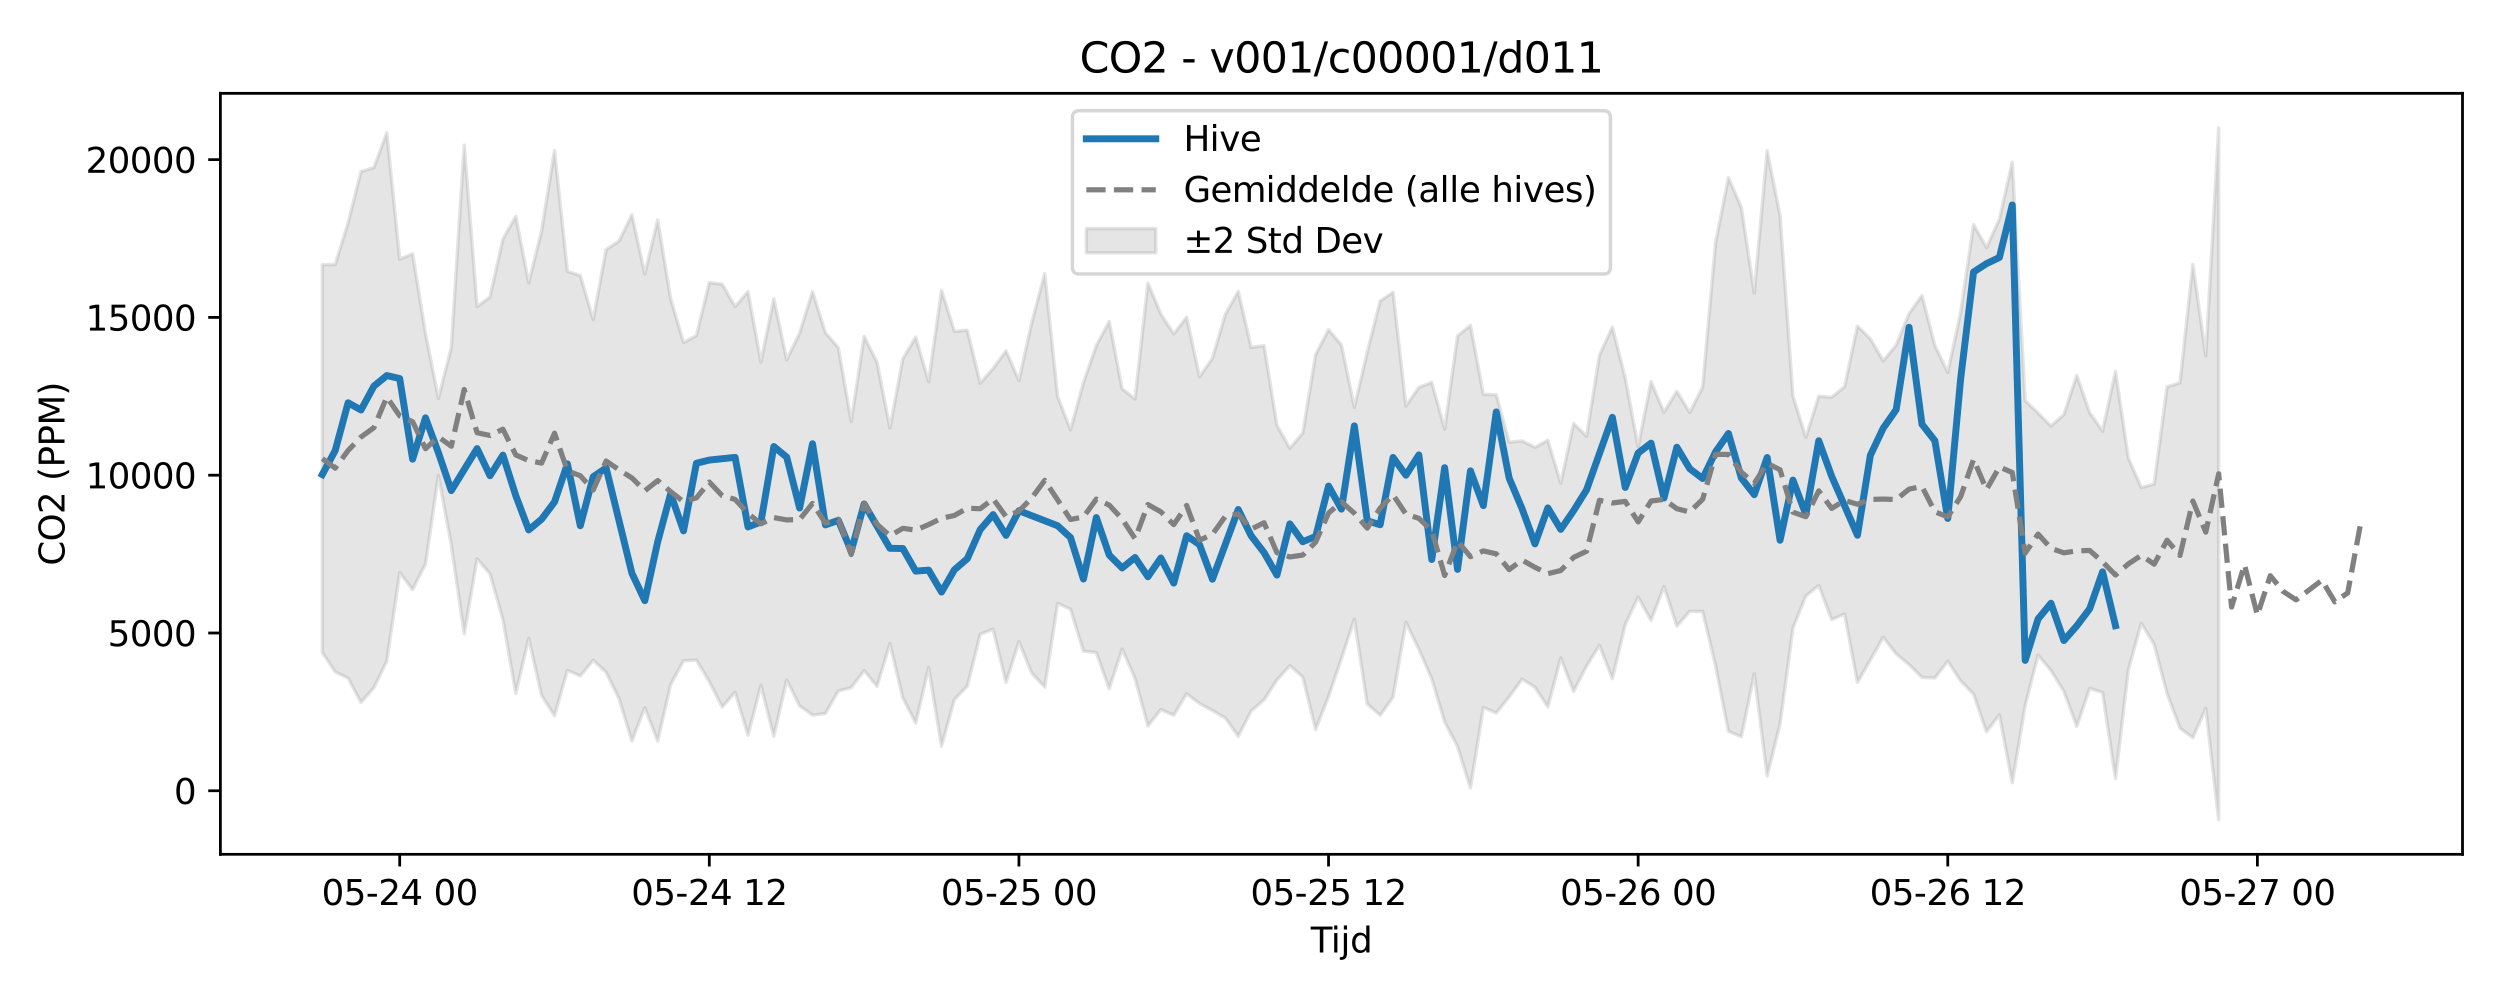 <?xml version="1.0" encoding="utf-8" standalone="no"?>
<!DOCTYPE svg PUBLIC "-//W3C//DTD SVG 1.1//EN"
  "http://www.w3.org/Graphics/SVG/1.1/DTD/svg11.dtd">
<svg xmlns:xlink="http://www.w3.org/1999/xlink" width="720pt" height="288pt" viewBox="0 0 720 288" xmlns="http://www.w3.org/2000/svg" version="1.1">
 <defs>
  <style type="text/css">*{stroke-linejoin: round; stroke-linecap: butt}</style>
 </defs>
 <g id="figure_1">
  <g id="patch_1">
   <path d="M 0 288 
L 720 288 
L 720 0 
L 0 0 
z
" style="fill: #ffffff"/>
  </g>
  <g id="axes_1">
   <g id="patch_2">
    <path d="M 63.47 246.04 
L 709.2 246.04 
L 709.2 26.88 
L 63.47 26.88 
z
" style="fill: #ffffff"/>
   </g>
   <g id="FillBetweenPolyCollection_1">
    <defs>
     <path id="mf26fd3df1f" d="M 92.821 -211.754 
L 92.821 -100.082 
L 96.537 -94.511 
L 100.252 -92.708 
L 103.967 -85.684 
L 107.683 -89.939 
L 111.398 -97.582 
L 115.114 -123.101 
L 118.829 -118.195 
L 122.544 -125.552 
L 126.26 -151.124 
L 129.975 -131.046 
L 133.69 -105.453 
L 137.406 -127.048 
L 141.121 -122.728 
L 144.836 -109.633 
L 148.552 -88.292 
L 152.267 -104.175 
L 155.983 -87.737 
L 159.698 -81.854 
L 163.413 -94.943 
L 167.129 -93.319 
L 170.844 -97.842 
L 174.559 -94.353 
L 178.275 -86.821 
L 181.99 -74.576 
L 185.705 -84.189 
L 189.421 -74.549 
L 193.136 -90.828 
L 196.852 -97.688 
L 200.567 -97.889 
L 204.282 -91.688 
L 207.998 -84.365 
L 211.713 -88.627 
L 215.428 -76.258 
L 219.144 -90.6 
L 222.859 -75.932 
L 226.574 -92.169 
L 230.29 -84.725 
L 234.005 -82.051 
L 237.721 -82.511 
L 241.436 -89.016 
L 245.151 -89.964 
L 248.867 -94.842 
L 252.582 -90.345 
L 256.297 -102.637 
L 260.013 -87.062 
L 263.728 -79.731 
L 267.443 -95.794 
L 271.159 -73.086 
L 274.874 -86.544 
L 278.589 -90.403 
L 282.305 -105.327 
L 286.02 -106.801 
L 289.736 -91.429 
L 293.451 -103.218 
L 297.166 -94.078 
L 300.882 -90.128 
L 304.597 -114.224 
L 308.312 -112.551 
L 312.028 -100.472 
L 315.743 -100.039 
L 319.458 -89.661 
L 323.174 -101.057 
L 326.889 -92.629 
L 330.605 -78.917 
L 334.32 -83.649 
L 338.035 -81.978 
L 341.751 -88.209 
L 345.466 -85.377 
L 349.181 -83.374 
L 352.897 -81.199 
L 356.612 -75.926 
L 360.327 -83.242 
L 364.043 -86.436 
L 367.758 -92.127 
L 371.474 -96.304 
L 375.189 -93.007 
L 378.904 -77.914 
L 382.62 -87.399 
L 386.335 -98.298 
L 390.05 -109.662 
L 393.766 -85.248 
L 397.481 -82.006 
L 401.196 -87.211 
L 404.912 -108.794 
L 408.627 -100.994 
L 412.343 -92.542 
L 416.058 -80.105 
L 419.773 -72.987 
L 423.489 -61.066 
L 427.204 -84.263 
L 430.919 -82.668 
L 434.635 -87.269 
L 438.35 -92.381 
L 442.065 -90.076 
L 445.781 -84.386 
L 449.496 -98.55 
L 453.212 -88.91 
L 456.927 -96.153 
L 460.642 -102.172 
L 464.358 -92.509 
L 468.073 -108.115 
L 471.788 -116.063 
L 475.504 -109.327 
L 479.219 -119.069 
L 482.934 -107.682 
L 486.65 -111.946 
L 490.365 -111.905 
L 494.081 -96.255 
L 497.796 -77.394 
L 501.511 -75.821 
L 505.227 -93.947 
L 508.942 -64.521 
L 512.657 -79.504 
L 516.373 -107.094 
L 520.088 -116.355 
L 523.803 -119.383 
L 527.519 -109.559 
L 531.234 -111.155 
L 534.949 -91.473 
L 538.665 -97.908 
L 542.38 -104.459 
L 546.096 -99.683 
L 549.811 -96.601 
L 553.526 -92.905 
L 557.242 -92.73 
L 560.957 -97.566 
L 564.672 -91.892 
L 568.388 -88.101 
L 572.103 -77.263 
L 575.818 -82.126 
L 579.534 -62.531 
L 583.249 -84.778 
L 586.965 -99.32 
L 590.68 -94.865 
L 594.395 -88.942 
L 598.111 -78.819 
L 601.826 -89.773 
L 605.541 -88.536 
L 609.257 -63.748 
L 612.972 -95.11 
L 616.687 -108.521 
L 620.403 -102.413 
L 624.118 -88.262 
L 627.834 -78.296 
L 631.549 -75.537 
L 635.264 -83.996 
L 638.98 -51.922 
L 638.98 -251.158 
L 638.98 -251.158 
L 635.264 -185.482 
L 631.549 -211.863 
L 627.834 -177.752 
L 624.118 -176.587 
L 620.403 -148.606 
L 616.687 -147.585 
L 612.972 -156.092 
L 609.257 -181.05 
L 605.541 -163.829 
L 601.826 -169.162 
L 598.111 -179.886 
L 594.395 -168.63 
L 590.68 -165.296 
L 586.965 -169.051 
L 583.249 -172.595 
L 579.534 -241.314 
L 575.818 -224.881 
L 572.103 -216.708 
L 568.388 -223.313 
L 564.672 -198.07 
L 560.957 -180.7 
L 557.242 -188.492 
L 553.526 -202.865 
L 549.811 -197.673 
L 546.096 -188.6 
L 542.38 -184.06 
L 538.665 -190.42 
L 534.949 -194.083 
L 531.234 -176.585 
L 527.519 -173.595 
L 523.803 -173.881 
L 520.088 -162.028 
L 516.373 -173.888 
L 512.657 -225.899 
L 508.942 -244.624 
L 505.227 -203.612 
L 501.511 -228.233 
L 497.796 -236.863 
L 494.081 -218.032 
L 490.365 -176.522 
L 486.65 -169.199 
L 482.934 -175.294 
L 479.219 -169.29 
L 475.504 -178.075 
L 471.788 -159.32 
L 468.073 -179.083 
L 464.358 -193.781 
L 460.642 -185.664 
L 456.927 -162.339 
L 453.212 -166.071 
L 449.496 -148.825 
L 445.781 -161.192 
L 442.065 -159.162 
L 438.35 -161.028 
L 434.635 -160.646 
L 430.919 -174.319 
L 427.204 -174.416 
L 423.489 -194.304 
L 419.773 -191.253 
L 416.058 -164.416 
L 412.343 -177.863 
L 408.627 -176.437 
L 404.912 -171.069 
L 401.196 -203.793 
L 397.481 -201.291 
L 393.766 -186.553 
L 390.05 -170.718 
L 386.335 -188.641 
L 382.62 -193.048 
L 378.904 -185.856 
L 375.189 -163.269 
L 371.474 -158.891 
L 367.758 -165.534 
L 364.043 -188.47 
L 360.327 -187.95 
L 356.612 -204.083 
L 352.897 -197.43 
L 349.181 -184.831 
L 345.466 -179.476 
L 341.751 -196.648 
L 338.035 -191.828 
L 334.32 -197.565 
L 330.605 -206.451 
L 326.889 -173.099 
L 323.174 -176.032 
L 319.458 -195.399 
L 315.743 -188.471 
L 312.028 -177.759 
L 308.312 -164.22 
L 304.597 -173.783 
L 300.882 -209.199 
L 297.166 -195.16 
L 293.451 -178.377 
L 289.736 -186.976 
L 286.02 -181.888 
L 282.305 -177.623 
L 278.589 -192.908 
L 274.874 -192.542 
L 271.159 -204.399 
L 267.443 -178.039 
L 263.728 -190.92 
L 260.013 -184.637 
L 256.297 -164.706 
L 252.582 -183.681 
L 248.867 -191.138 
L 245.151 -166.628 
L 241.436 -187.889 
L 237.721 -192.182 
L 234.005 -203.978 
L 230.29 -192.05 
L 226.574 -184.362 
L 222.859 -201.953 
L 219.144 -183.678 
L 215.428 -204.027 
L 211.713 -199.703 
L 207.998 -206.128 
L 204.282 -206.633 
L 200.567 -191.334 
L 196.852 -189.35 
L 193.136 -202.003 
L 189.421 -224.664 
L 185.705 -209.101 
L 181.99 -226.139 
L 178.275 -218.554 
L 174.559 -216.12 
L 170.844 -195.926 
L 167.129 -208.65 
L 163.413 -209.848 
L 159.698 -244.641 
L 155.983 -221.528 
L 152.267 -206.502 
L 148.552 -225.678 
L 144.836 -219.142 
L 141.121 -202.444 
L 137.406 -199.691 
L 133.69 -246.204 
L 129.975 -187.919 
L 126.26 -173.235 
L 122.544 -191.991 
L 118.829 -214.894 
L 115.114 -213.356 
L 111.398 -249.735 
L 107.683 -239.742 
L 103.967 -238.589 
L 100.252 -223.797 
L 96.537 -211.821 
L 92.821 -211.754 
z
" style="stroke: #808080; stroke-opacity: 0.2"/>
    </defs>
    <g clip-path="url(#pd3651983d8)">
     <use xlink:href="#mf26fd3df1f" x="0" y="288" style="fill: #808080; fill-opacity: 0.2; stroke: #808080; stroke-opacity: 0.2"/>
    </g>
   </g>
   <g id="matplotlib.axis_1">
    <g id="xtick_1">
     <g id="line2d_1">
      <defs>
       <path id="mbfa479c9cb" d="M 0 0 
L 0 3.5 
" style="stroke: #000000; stroke-width: 0.8"/>
      </defs>
      <g>
       <use xlink:href="#mbfa479c9cb" x="115.114" y="246.04" style="stroke: #000000; stroke-width: 0.8"/>
      </g>
     </g>
     <g id="text_1">
      <!-- 05-24 00 -->
      <g transform="translate(92.633 260.638) scale(0.1 -0.1)">
       <defs>
        <path id="DejaVuSans-30" d="M 2034 4250 
Q 1547 4250 1301 3770 
Q 1056 3291 1056 2328 
Q 1056 1369 1301 889 
Q 1547 409 2034 409 
Q 2525 409 2770 889 
Q 3016 1369 3016 2328 
Q 3016 3291 2770 3770 
Q 2525 4250 2034 4250 
z
M 2034 4750 
Q 2819 4750 3233 4129 
Q 3647 3509 3647 2328 
Q 3647 1150 3233 529 
Q 2819 -91 2034 -91 
Q 1250 -91 836 529 
Q 422 1150 422 2328 
Q 422 3509 836 4129 
Q 1250 4750 2034 4750 
z
" transform="scale(0.016)"/>
        <path id="DejaVuSans-35" d="M 691 4666 
L 3169 4666 
L 3169 4134 
L 1269 4134 
L 1269 2991 
Q 1406 3038 1543 3061 
Q 1681 3084 1819 3084 
Q 2600 3084 3056 2656 
Q 3513 2228 3513 1497 
Q 3513 744 3044 326 
Q 2575 -91 1722 -91 
Q 1428 -91 1123 -41 
Q 819 9 494 109 
L 494 744 
Q 775 591 1075 516 
Q 1375 441 1709 441 
Q 2250 441 2565 725 
Q 2881 1009 2881 1497 
Q 2881 1984 2565 2268 
Q 2250 2553 1709 2553 
Q 1456 2553 1204 2497 
Q 953 2441 691 2322 
L 691 4666 
z
" transform="scale(0.016)"/>
        <path id="DejaVuSans-2d" d="M 313 2009 
L 1997 2009 
L 1997 1497 
L 313 1497 
L 313 2009 
z
" transform="scale(0.016)"/>
        <path id="DejaVuSans-32" d="M 1228 531 
L 3431 531 
L 3431 0 
L 469 0 
L 469 531 
Q 828 903 1448 1529 
Q 2069 2156 2228 2338 
Q 2531 2678 2651 2914 
Q 2772 3150 2772 3378 
Q 2772 3750 2511 3984 
Q 2250 4219 1831 4219 
Q 1534 4219 1204 4116 
Q 875 4013 500 3803 
L 500 4441 
Q 881 4594 1212 4672 
Q 1544 4750 1819 4750 
Q 2544 4750 2975 4387 
Q 3406 4025 3406 3419 
Q 3406 3131 3298 2873 
Q 3191 2616 2906 2266 
Q 2828 2175 2409 1742 
Q 1991 1309 1228 531 
z
" transform="scale(0.016)"/>
        <path id="DejaVuSans-34" d="M 2419 4116 
L 825 1625 
L 2419 1625 
L 2419 4116 
z
M 2253 4666 
L 3047 4666 
L 3047 1625 
L 3713 1625 
L 3713 1100 
L 3047 1100 
L 3047 0 
L 2419 0 
L 2419 1100 
L 313 1100 
L 313 1709 
L 2253 4666 
z
" transform="scale(0.016)"/>
        <path id="DejaVuSans-20" transform="scale(0.016)"/>
       </defs>
       <use xlink:href="#DejaVuSans-30"/>
       <use xlink:href="#DejaVuSans-35" transform="translate(63.623 0)"/>
       <use xlink:href="#DejaVuSans-2d" transform="translate(127.246 0)"/>
       <use xlink:href="#DejaVuSans-32" transform="translate(163.33 0)"/>
       <use xlink:href="#DejaVuSans-34" transform="translate(226.953 0)"/>
       <use xlink:href="#DejaVuSans-20" transform="translate(290.576 0)"/>
       <use xlink:href="#DejaVuSans-30" transform="translate(322.363 0)"/>
       <use xlink:href="#DejaVuSans-30" transform="translate(385.986 0)"/>
      </g>
     </g>
    </g>
    <g id="xtick_2">
     <g id="line2d_2">
      <g>
       <use xlink:href="#mbfa479c9cb" x="204.282" y="246.04" style="stroke: #000000; stroke-width: 0.8"/>
      </g>
     </g>
     <g id="text_2">
      <!-- 05-24 12 -->
      <g transform="translate(181.802 260.638) scale(0.1 -0.1)">
       <defs>
        <path id="DejaVuSans-31" d="M 794 531 
L 1825 531 
L 1825 4091 
L 703 3866 
L 703 4441 
L 1819 4666 
L 2450 4666 
L 2450 531 
L 3481 531 
L 3481 0 
L 794 0 
L 794 531 
z
" transform="scale(0.016)"/>
       </defs>
       <use xlink:href="#DejaVuSans-30"/>
       <use xlink:href="#DejaVuSans-35" transform="translate(63.623 0)"/>
       <use xlink:href="#DejaVuSans-2d" transform="translate(127.246 0)"/>
       <use xlink:href="#DejaVuSans-32" transform="translate(163.33 0)"/>
       <use xlink:href="#DejaVuSans-34" transform="translate(226.953 0)"/>
       <use xlink:href="#DejaVuSans-20" transform="translate(290.576 0)"/>
       <use xlink:href="#DejaVuSans-31" transform="translate(322.363 0)"/>
       <use xlink:href="#DejaVuSans-32" transform="translate(385.986 0)"/>
      </g>
     </g>
    </g>
    <g id="xtick_3">
     <g id="line2d_3">
      <g>
       <use xlink:href="#mbfa479c9cb" x="293.451" y="246.04" style="stroke: #000000; stroke-width: 0.8"/>
      </g>
     </g>
     <g id="text_3">
      <!-- 05-25 00 -->
      <g transform="translate(270.97 260.638) scale(0.1 -0.1)">
       <use xlink:href="#DejaVuSans-30"/>
       <use xlink:href="#DejaVuSans-35" transform="translate(63.623 0)"/>
       <use xlink:href="#DejaVuSans-2d" transform="translate(127.246 0)"/>
       <use xlink:href="#DejaVuSans-32" transform="translate(163.33 0)"/>
       <use xlink:href="#DejaVuSans-35" transform="translate(226.953 0)"/>
       <use xlink:href="#DejaVuSans-20" transform="translate(290.576 0)"/>
       <use xlink:href="#DejaVuSans-30" transform="translate(322.363 0)"/>
       <use xlink:href="#DejaVuSans-30" transform="translate(385.986 0)"/>
      </g>
     </g>
    </g>
    <g id="xtick_4">
     <g id="line2d_4">
      <g>
       <use xlink:href="#mbfa479c9cb" x="382.62" y="246.04" style="stroke: #000000; stroke-width: 0.8"/>
      </g>
     </g>
     <g id="text_4">
      <!-- 05-25 12 -->
      <g transform="translate(360.139 260.638) scale(0.1 -0.1)">
       <use xlink:href="#DejaVuSans-30"/>
       <use xlink:href="#DejaVuSans-35" transform="translate(63.623 0)"/>
       <use xlink:href="#DejaVuSans-2d" transform="translate(127.246 0)"/>
       <use xlink:href="#DejaVuSans-32" transform="translate(163.33 0)"/>
       <use xlink:href="#DejaVuSans-35" transform="translate(226.953 0)"/>
       <use xlink:href="#DejaVuSans-20" transform="translate(290.576 0)"/>
       <use xlink:href="#DejaVuSans-31" transform="translate(322.363 0)"/>
       <use xlink:href="#DejaVuSans-32" transform="translate(385.986 0)"/>
      </g>
     </g>
    </g>
    <g id="xtick_5">
     <g id="line2d_5">
      <g>
       <use xlink:href="#mbfa479c9cb" x="471.788" y="246.04" style="stroke: #000000; stroke-width: 0.8"/>
      </g>
     </g>
     <g id="text_5">
      <!-- 05-26 00 -->
      <g transform="translate(449.308 260.638) scale(0.1 -0.1)">
       <defs>
        <path id="DejaVuSans-36" d="M 2113 2584 
Q 1688 2584 1439 2293 
Q 1191 2003 1191 1497 
Q 1191 994 1439 701 
Q 1688 409 2113 409 
Q 2538 409 2786 701 
Q 3034 994 3034 1497 
Q 3034 2003 2786 2293 
Q 2538 2584 2113 2584 
z
M 3366 4563 
L 3366 3988 
Q 3128 4100 2886 4159 
Q 2644 4219 2406 4219 
Q 1781 4219 1451 3797 
Q 1122 3375 1075 2522 
Q 1259 2794 1537 2939 
Q 1816 3084 2150 3084 
Q 2853 3084 3261 2657 
Q 3669 2231 3669 1497 
Q 3669 778 3244 343 
Q 2819 -91 2113 -91 
Q 1303 -91 875 529 
Q 447 1150 447 2328 
Q 447 3434 972 4092 
Q 1497 4750 2381 4750 
Q 2619 4750 2861 4703 
Q 3103 4656 3366 4563 
z
" transform="scale(0.016)"/>
       </defs>
       <use xlink:href="#DejaVuSans-30"/>
       <use xlink:href="#DejaVuSans-35" transform="translate(63.623 0)"/>
       <use xlink:href="#DejaVuSans-2d" transform="translate(127.246 0)"/>
       <use xlink:href="#DejaVuSans-32" transform="translate(163.33 0)"/>
       <use xlink:href="#DejaVuSans-36" transform="translate(226.953 0)"/>
       <use xlink:href="#DejaVuSans-20" transform="translate(290.576 0)"/>
       <use xlink:href="#DejaVuSans-30" transform="translate(322.363 0)"/>
       <use xlink:href="#DejaVuSans-30" transform="translate(385.986 0)"/>
      </g>
     </g>
    </g>
    <g id="xtick_6">
     <g id="line2d_6">
      <g>
       <use xlink:href="#mbfa479c9cb" x="560.957" y="246.04" style="stroke: #000000; stroke-width: 0.8"/>
      </g>
     </g>
     <g id="text_6">
      <!-- 05-26 12 -->
      <g transform="translate(538.477 260.638) scale(0.1 -0.1)">
       <use xlink:href="#DejaVuSans-30"/>
       <use xlink:href="#DejaVuSans-35" transform="translate(63.623 0)"/>
       <use xlink:href="#DejaVuSans-2d" transform="translate(127.246 0)"/>
       <use xlink:href="#DejaVuSans-32" transform="translate(163.33 0)"/>
       <use xlink:href="#DejaVuSans-36" transform="translate(226.953 0)"/>
       <use xlink:href="#DejaVuSans-20" transform="translate(290.576 0)"/>
       <use xlink:href="#DejaVuSans-31" transform="translate(322.363 0)"/>
       <use xlink:href="#DejaVuSans-32" transform="translate(385.986 0)"/>
      </g>
     </g>
    </g>
    <g id="xtick_7">
     <g id="line2d_7">
      <g>
       <use xlink:href="#mbfa479c9cb" x="650.126" y="246.04" style="stroke: #000000; stroke-width: 0.8"/>
      </g>
     </g>
     <g id="text_7">
      <!-- 05-27 00 -->
      <g transform="translate(627.645 260.638) scale(0.1 -0.1)">
       <defs>
        <path id="DejaVuSans-37" d="M 525 4666 
L 3525 4666 
L 3525 4397 
L 1831 0 
L 1172 0 
L 2766 4134 
L 525 4134 
L 525 4666 
z
" transform="scale(0.016)"/>
       </defs>
       <use xlink:href="#DejaVuSans-30"/>
       <use xlink:href="#DejaVuSans-35" transform="translate(63.623 0)"/>
       <use xlink:href="#DejaVuSans-2d" transform="translate(127.246 0)"/>
       <use xlink:href="#DejaVuSans-32" transform="translate(163.33 0)"/>
       <use xlink:href="#DejaVuSans-37" transform="translate(226.953 0)"/>
       <use xlink:href="#DejaVuSans-20" transform="translate(290.576 0)"/>
       <use xlink:href="#DejaVuSans-30" transform="translate(322.363 0)"/>
       <use xlink:href="#DejaVuSans-30" transform="translate(385.986 0)"/>
      </g>
     </g>
    </g>
    <g id="text_8">
     <!-- Tijd -->
     <g transform="translate(377.485 274.317) scale(0.1 -0.1)">
      <defs>
       <path id="DejaVuSans-54" d="M -19 4666 
L 3928 4666 
L 3928 4134 
L 2272 4134 
L 2272 0 
L 1638 0 
L 1638 4134 
L -19 4134 
L -19 4666 
z
" transform="scale(0.016)"/>
       <path id="DejaVuSans-69" d="M 603 3500 
L 1178 3500 
L 1178 0 
L 603 0 
L 603 3500 
z
M 603 4863 
L 1178 4863 
L 1178 4134 
L 603 4134 
L 603 4863 
z
" transform="scale(0.016)"/>
       <path id="DejaVuSans-6a" d="M 603 3500 
L 1178 3500 
L 1178 -63 
Q 1178 -731 923 -1031 
Q 669 -1331 103 -1331 
L -116 -1331 
L -116 -844 
L 38 -844 
Q 366 -844 484 -692 
Q 603 -541 603 -63 
L 603 3500 
z
M 603 4863 
L 1178 4863 
L 1178 4134 
L 603 4134 
L 603 4863 
z
" transform="scale(0.016)"/>
       <path id="DejaVuSans-64" d="M 2906 2969 
L 2906 4863 
L 3481 4863 
L 3481 0 
L 2906 0 
L 2906 525 
Q 2725 213 2448 61 
Q 2172 -91 1784 -91 
Q 1150 -91 751 415 
Q 353 922 353 1747 
Q 353 2572 751 3078 
Q 1150 3584 1784 3584 
Q 2172 3584 2448 3432 
Q 2725 3281 2906 2969 
z
M 947 1747 
Q 947 1113 1208 752 
Q 1469 391 1925 391 
Q 2381 391 2643 752 
Q 2906 1113 2906 1747 
Q 2906 2381 2643 2742 
Q 2381 3103 1925 3103 
Q 1469 3103 1208 2742 
Q 947 2381 947 1747 
z
" transform="scale(0.016)"/>
      </defs>
      <use xlink:href="#DejaVuSans-54"/>
      <use xlink:href="#DejaVuSans-69" transform="translate(57.959 0)"/>
      <use xlink:href="#DejaVuSans-6a" transform="translate(85.742 0)"/>
      <use xlink:href="#DejaVuSans-64" transform="translate(113.525 0)"/>
     </g>
    </g>
   </g>
   <g id="matplotlib.axis_2">
    <g id="ytick_1">
     <g id="line2d_8">
      <defs>
       <path id="md124260dcb" d="M 0 0 
L -3.5 0 
" style="stroke: #000000; stroke-width: 0.8"/>
      </defs>
      <g>
       <use xlink:href="#md124260dcb" x="63.47" y="227.74" style="stroke: #000000; stroke-width: 0.8"/>
      </g>
     </g>
     <g id="text_9">
      <!-- 0 -->
      <g transform="translate(50.108 231.539) scale(0.1 -0.1)">
       <use xlink:href="#DejaVuSans-30"/>
      </g>
     </g>
    </g>
    <g id="ytick_2">
     <g id="line2d_9">
      <g>
       <use xlink:href="#md124260dcb" x="63.47" y="182.299" style="stroke: #000000; stroke-width: 0.8"/>
      </g>
     </g>
     <g id="text_10">
      <!-- 5000 -->
      <g transform="translate(31.02 186.098) scale(0.1 -0.1)">
       <use xlink:href="#DejaVuSans-35"/>
       <use xlink:href="#DejaVuSans-30" transform="translate(63.623 0)"/>
       <use xlink:href="#DejaVuSans-30" transform="translate(127.246 0)"/>
       <use xlink:href="#DejaVuSans-30" transform="translate(190.869 0)"/>
      </g>
     </g>
    </g>
    <g id="ytick_3">
     <g id="line2d_10">
      <g>
       <use xlink:href="#md124260dcb" x="63.47" y="136.857" style="stroke: #000000; stroke-width: 0.8"/>
      </g>
     </g>
     <g id="text_11">
      <!-- 10000 -->
      <g transform="translate(24.657 140.656) scale(0.1 -0.1)">
       <use xlink:href="#DejaVuSans-31"/>
       <use xlink:href="#DejaVuSans-30" transform="translate(63.623 0)"/>
       <use xlink:href="#DejaVuSans-30" transform="translate(127.246 0)"/>
       <use xlink:href="#DejaVuSans-30" transform="translate(190.869 0)"/>
       <use xlink:href="#DejaVuSans-30" transform="translate(254.492 0)"/>
      </g>
     </g>
    </g>
    <g id="ytick_4">
     <g id="line2d_11">
      <g>
       <use xlink:href="#md124260dcb" x="63.47" y="91.415" style="stroke: #000000; stroke-width: 0.8"/>
      </g>
     </g>
     <g id="text_12">
      <!-- 15000 -->
      <g transform="translate(24.657 95.214) scale(0.1 -0.1)">
       <use xlink:href="#DejaVuSans-31"/>
       <use xlink:href="#DejaVuSans-35" transform="translate(63.623 0)"/>
       <use xlink:href="#DejaVuSans-30" transform="translate(127.246 0)"/>
       <use xlink:href="#DejaVuSans-30" transform="translate(190.869 0)"/>
       <use xlink:href="#DejaVuSans-30" transform="translate(254.492 0)"/>
      </g>
     </g>
    </g>
    <g id="ytick_5">
     <g id="line2d_12">
      <g>
       <use xlink:href="#md124260dcb" x="63.47" y="45.973" style="stroke: #000000; stroke-width: 0.8"/>
      </g>
     </g>
     <g id="text_13">
      <!-- 20000 -->
      <g transform="translate(24.657 49.773) scale(0.1 -0.1)">
       <use xlink:href="#DejaVuSans-32"/>
       <use xlink:href="#DejaVuSans-30" transform="translate(63.623 0)"/>
       <use xlink:href="#DejaVuSans-30" transform="translate(127.246 0)"/>
       <use xlink:href="#DejaVuSans-30" transform="translate(190.869 0)"/>
       <use xlink:href="#DejaVuSans-30" transform="translate(254.492 0)"/>
      </g>
     </g>
    </g>
    <g id="text_14">
     <!-- CO2 (PPM) -->
     <g transform="translate(18.578 162.903) rotate(-90) scale(0.1 -0.1)">
      <defs>
       <path id="DejaVuSans-43" d="M 4122 4306 
L 4122 3641 
Q 3803 3938 3442 4084 
Q 3081 4231 2675 4231 
Q 1875 4231 1450 3742 
Q 1025 3253 1025 2328 
Q 1025 1406 1450 917 
Q 1875 428 2675 428 
Q 3081 428 3442 575 
Q 3803 722 4122 1019 
L 4122 359 
Q 3791 134 3420 21 
Q 3050 -91 2638 -91 
Q 1578 -91 968 557 
Q 359 1206 359 2328 
Q 359 3453 968 4101 
Q 1578 4750 2638 4750 
Q 3056 4750 3426 4639 
Q 3797 4528 4122 4306 
z
" transform="scale(0.016)"/>
       <path id="DejaVuSans-4f" d="M 2522 4238 
Q 1834 4238 1429 3725 
Q 1025 3213 1025 2328 
Q 1025 1447 1429 934 
Q 1834 422 2522 422 
Q 3209 422 3611 934 
Q 4013 1447 4013 2328 
Q 4013 3213 3611 3725 
Q 3209 4238 2522 4238 
z
M 2522 4750 
Q 3503 4750 4090 4092 
Q 4678 3434 4678 2328 
Q 4678 1225 4090 567 
Q 3503 -91 2522 -91 
Q 1538 -91 948 565 
Q 359 1222 359 2328 
Q 359 3434 948 4092 
Q 1538 4750 2522 4750 
z
" transform="scale(0.016)"/>
       <path id="DejaVuSans-28" d="M 1984 4856 
Q 1566 4138 1362 3434 
Q 1159 2731 1159 2009 
Q 1159 1288 1364 580 
Q 1569 -128 1984 -844 
L 1484 -844 
Q 1016 -109 783 600 
Q 550 1309 550 2009 
Q 550 2706 781 3412 
Q 1013 4119 1484 4856 
L 1984 4856 
z
" transform="scale(0.016)"/>
       <path id="DejaVuSans-50" d="M 1259 4147 
L 1259 2394 
L 2053 2394 
Q 2494 2394 2734 2622 
Q 2975 2850 2975 3272 
Q 2975 3691 2734 3919 
Q 2494 4147 2053 4147 
L 1259 4147 
z
M 628 4666 
L 2053 4666 
Q 2838 4666 3239 4311 
Q 3641 3956 3641 3272 
Q 3641 2581 3239 2228 
Q 2838 1875 2053 1875 
L 1259 1875 
L 1259 0 
L 628 0 
L 628 4666 
z
" transform="scale(0.016)"/>
       <path id="DejaVuSans-4d" d="M 628 4666 
L 1569 4666 
L 2759 1491 
L 3956 4666 
L 4897 4666 
L 4897 0 
L 4281 0 
L 4281 4097 
L 3078 897 
L 2444 897 
L 1241 4097 
L 1241 0 
L 628 0 
L 628 4666 
z
" transform="scale(0.016)"/>
       <path id="DejaVuSans-29" d="M 513 4856 
L 1013 4856 
Q 1481 4119 1714 3412 
Q 1947 2706 1947 2009 
Q 1947 1309 1714 600 
Q 1481 -109 1013 -844 
L 513 -844 
Q 928 -128 1133 580 
Q 1338 1288 1338 2009 
Q 1338 2731 1133 3434 
Q 928 4138 513 4856 
z
" transform="scale(0.016)"/>
      </defs>
      <use xlink:href="#DejaVuSans-43"/>
      <use xlink:href="#DejaVuSans-4f" transform="translate(69.824 0)"/>
      <use xlink:href="#DejaVuSans-32" transform="translate(148.535 0)"/>
      <use xlink:href="#DejaVuSans-20" transform="translate(212.158 0)"/>
      <use xlink:href="#DejaVuSans-28" transform="translate(243.945 0)"/>
      <use xlink:href="#DejaVuSans-50" transform="translate(282.959 0)"/>
      <use xlink:href="#DejaVuSans-50" transform="translate(343.262 0)"/>
      <use xlink:href="#DejaVuSans-4d" transform="translate(403.564 0)"/>
      <use xlink:href="#DejaVuSans-29" transform="translate(489.844 0)"/>
     </g>
    </g>
   </g>
   <g id="line2d_13">
    <path d="M 92.821 136.666 
L 96.537 129.747 
L 100.252 115.999 
L 103.967 118.074 
L 107.683 111.204 
L 111.398 108.159 
L 115.114 109.031 
L 118.829 132.243 
L 122.544 120.346 
L 126.26 130.362 
L 129.975 141.289 
L 137.406 129.195 
L 141.121 137.005 
L 144.836 131.081 
L 148.552 142.764 
L 152.267 152.616 
L 155.983 149.526 
L 159.698 144.564 
L 163.413 133.6 
L 167.129 151.407 
L 170.844 137.302 
L 174.559 134.776 
L 181.99 165.094 
L 185.705 172.983 
L 189.421 156.024 
L 193.136 142.237 
L 196.852 152.889 
L 200.567 133.415 
L 204.282 132.499 
L 211.713 131.722 
L 215.428 151.753 
L 219.144 150.33 
L 222.859 128.609 
L 226.574 131.667 
L 230.29 146.318 
L 234.005 127.8 
L 237.721 151.171 
L 241.436 149.858 
L 245.151 158.742 
L 248.867 145.145 
L 256.297 157.912 
L 260.013 157.969 
L 263.728 164.485 
L 267.443 164.198 
L 271.159 170.514 
L 274.874 164.092 
L 278.589 160.892 
L 282.305 152.522 
L 286.02 148.205 
L 289.736 154.182 
L 293.451 147.09 
L 304.597 151.416 
L 308.312 154.825 
L 312.028 166.767 
L 315.743 149.058 
L 319.458 159.859 
L 323.174 163.572 
L 326.889 160.562 
L 330.605 166.103 
L 334.32 160.7 
L 338.035 167.93 
L 341.751 154.297 
L 345.466 156.863 
L 349.181 166.812 
L 356.612 146.745 
L 360.327 154.297 
L 364.043 159.141 
L 367.758 165.621 
L 371.474 150.88 
L 375.189 156.015 
L 378.904 154.516 
L 382.62 139.983 
L 386.335 146.627 
L 390.05 122.661 
L 393.766 149.971 
L 397.481 151.13 
L 401.196 131.743 
L 404.912 136.863 
L 408.627 131.019 
L 412.343 161.138 
L 416.058 134.698 
L 419.773 163.976 
L 423.489 135.607 
L 427.204 145.618 
L 430.919 118.635 
L 434.635 137.69 
L 438.35 146.49 
L 442.065 156.636 
L 445.781 146.284 
L 449.496 152.452 
L 453.212 147.057 
L 456.927 141.077 
L 464.358 120.192 
L 468.073 140.38 
L 471.788 130.474 
L 475.504 127.629 
L 479.219 143.431 
L 482.934 128.805 
L 486.65 134.994 
L 490.365 137.82 
L 494.081 130.147 
L 497.796 124.851 
L 501.511 137.675 
L 505.227 142.461 
L 508.942 131.77 
L 512.657 155.583 
L 516.373 138.269 
L 520.088 148.187 
L 523.803 126.937 
L 527.519 137.157 
L 534.949 154.143 
L 538.665 131.127 
L 542.38 123.291 
L 546.096 117.98 
L 549.811 94.26 
L 553.526 122.184 
L 557.242 126.928 
L 560.957 149.308 
L 564.672 109.051 
L 568.388 78.332 
L 572.103 75.926 
L 575.818 74.156 
L 579.534 59.038 
L 583.249 190.187 
L 586.965 178.259 
L 590.68 173.737 
L 594.395 184.475 
L 598.111 180.249 
L 601.826 175.328 
L 605.541 164.694 
L 609.257 180.199 
L 609.257 180.199 
" clip-path="url(#pd3651983d8)" style="fill: none; stroke: #1f77b4; stroke-width: 2; stroke-linecap: square"/>
   </g>
   <g id="line2d_14">
    <path d="M 92.821 132.082 
L 96.537 134.834 
L 100.252 129.747 
L 103.967 125.864 
L 107.683 123.159 
L 111.398 114.342 
L 115.114 119.771 
L 118.829 121.455 
L 122.544 129.228 
L 126.26 125.821 
L 129.975 128.517 
L 133.69 112.171 
L 137.406 124.631 
L 141.121 125.414 
L 144.836 123.612 
L 148.552 131.015 
L 152.267 132.661 
L 155.983 133.367 
L 159.698 124.753 
L 163.413 135.605 
L 167.129 137.015 
L 170.844 141.116 
L 174.559 132.764 
L 178.275 135.313 
L 181.99 137.642 
L 185.705 141.355 
L 189.421 138.394 
L 193.136 141.584 
L 196.852 144.481 
L 200.567 143.389 
L 204.282 138.839 
L 207.998 142.753 
L 211.713 143.835 
L 215.428 147.858 
L 219.144 150.861 
L 222.859 149.057 
L 226.574 149.735 
L 230.29 149.612 
L 234.005 144.985 
L 237.721 150.653 
L 241.436 149.548 
L 245.151 159.704 
L 248.867 145.01 
L 252.582 150.987 
L 256.297 154.329 
L 260.013 152.151 
L 263.728 152.674 
L 267.443 151.084 
L 271.159 149.257 
L 274.874 148.457 
L 278.589 146.344 
L 282.305 146.525 
L 286.02 143.655 
L 289.736 148.797 
L 293.451 147.202 
L 297.166 143.381 
L 300.882 138.336 
L 308.312 149.614 
L 312.028 148.885 
L 315.743 143.745 
L 319.458 145.47 
L 323.174 149.456 
L 326.889 155.136 
L 330.605 145.316 
L 334.32 147.393 
L 338.035 151.097 
L 341.751 145.572 
L 345.466 155.574 
L 349.181 153.897 
L 352.897 148.685 
L 356.612 147.995 
L 360.327 152.404 
L 364.043 150.547 
L 367.758 159.169 
L 371.474 160.403 
L 375.189 159.862 
L 378.904 156.115 
L 382.62 147.776 
L 386.335 144.53 
L 390.05 147.81 
L 393.766 152.1 
L 397.481 146.351 
L 401.196 142.498 
L 404.912 148.068 
L 408.627 149.285 
L 412.343 152.797 
L 416.058 165.74 
L 419.773 155.88 
L 423.489 160.315 
L 427.204 158.661 
L 430.919 159.506 
L 434.635 164.043 
L 438.35 161.295 
L 442.065 163.381 
L 445.781 165.211 
L 449.496 164.312 
L 453.212 160.51 
L 456.927 158.754 
L 460.642 144.082 
L 464.358 144.855 
L 468.073 144.401 
L 471.788 150.309 
L 475.504 144.299 
L 479.219 143.821 
L 482.934 146.512 
L 486.65 147.427 
L 490.365 143.787 
L 494.081 130.857 
L 497.796 130.872 
L 501.511 135.973 
L 505.227 139.22 
L 508.942 133.427 
L 512.657 135.298 
L 516.373 147.509 
L 520.088 148.809 
L 523.803 141.368 
L 527.519 146.423 
L 531.234 144.13 
L 534.949 145.222 
L 538.665 143.836 
L 542.38 143.741 
L 546.096 143.859 
L 549.811 140.863 
L 553.526 140.115 
L 557.242 147.389 
L 560.957 148.867 
L 564.672 143.019 
L 568.388 132.293 
L 572.103 141.015 
L 575.818 134.496 
L 579.534 136.077 
L 583.249 159.314 
L 586.965 153.814 
L 590.68 157.92 
L 594.395 159.214 
L 598.111 158.647 
L 601.826 158.533 
L 605.541 161.817 
L 609.257 165.601 
L 612.972 162.399 
L 616.687 159.947 
L 620.403 162.491 
L 624.118 155.576 
L 627.834 159.976 
L 631.549 144.3 
L 635.264 153.261 
L 638.98 136.46 
L 642.695 174.831 
L 646.41 162.628 
L 650.126 177.148 
L 653.841 165.815 
L 657.556 170.332 
L 661.272 172.756 
L 668.703 167.106 
L 672.418 173.316 
L 676.133 170.759 
L 679.849 150.839 
L 679.849 150.839 
" clip-path="url(#pd3651983d8)" style="fill: none; stroke-dasharray: 5.55,2.4; stroke-dashoffset: 0; stroke: #808080; stroke-width: 1.5"/>
   </g>
   <g id="patch_3">
    <path d="M 63.47 246.04 
L 63.47 26.88 
" style="fill: none; stroke: #000000; stroke-width: 0.8; stroke-linejoin: miter; stroke-linecap: square"/>
   </g>
   <g id="patch_4">
    <path d="M 709.2 246.04 
L 709.2 26.88 
" style="fill: none; stroke: #000000; stroke-width: 0.8; stroke-linejoin: miter; stroke-linecap: square"/>
   </g>
   <g id="patch_5">
    <path d="M 63.47 246.04 
L 709.2 246.04 
" style="fill: none; stroke: #000000; stroke-width: 0.8; stroke-linejoin: miter; stroke-linecap: square"/>
   </g>
   <g id="patch_6">
    <path d="M 63.47 26.88 
L 709.2 26.88 
" style="fill: none; stroke: #000000; stroke-width: 0.8; stroke-linejoin: miter; stroke-linecap: square"/>
   </g>
   <g id="text_15">
    <!-- CO2 - v001/c00001/d011 -->
    <g transform="translate(310.932 20.88) scale(0.12 -0.12)">
     <defs>
      <path id="DejaVuSans-76" d="M 191 3500 
L 800 3500 
L 1894 563 
L 2988 3500 
L 3597 3500 
L 2284 0 
L 1503 0 
L 191 3500 
z
" transform="scale(0.016)"/>
      <path id="DejaVuSans-2f" d="M 1625 4666 
L 2156 4666 
L 531 -594 
L 0 -594 
L 1625 4666 
z
" transform="scale(0.016)"/>
      <path id="DejaVuSans-63" d="M 3122 3366 
L 3122 2828 
Q 2878 2963 2633 3030 
Q 2388 3097 2138 3097 
Q 1578 3097 1268 2742 
Q 959 2388 959 1747 
Q 959 1106 1268 751 
Q 1578 397 2138 397 
Q 2388 397 2633 464 
Q 2878 531 3122 666 
L 3122 134 
Q 2881 22 2623 -34 
Q 2366 -91 2075 -91 
Q 1284 -91 818 406 
Q 353 903 353 1747 
Q 353 2603 823 3093 
Q 1294 3584 2113 3584 
Q 2378 3584 2631 3529 
Q 2884 3475 3122 3366 
z
" transform="scale(0.016)"/>
     </defs>
     <use xlink:href="#DejaVuSans-43"/>
     <use xlink:href="#DejaVuSans-4f" transform="translate(69.824 0)"/>
     <use xlink:href="#DejaVuSans-32" transform="translate(148.535 0)"/>
     <use xlink:href="#DejaVuSans-20" transform="translate(212.158 0)"/>
     <use xlink:href="#DejaVuSans-2d" transform="translate(243.945 0)"/>
     <use xlink:href="#DejaVuSans-20" transform="translate(280.029 0)"/>
     <use xlink:href="#DejaVuSans-76" transform="translate(311.816 0)"/>
     <use xlink:href="#DejaVuSans-30" transform="translate(370.996 0)"/>
     <use xlink:href="#DejaVuSans-30" transform="translate(434.619 0)"/>
     <use xlink:href="#DejaVuSans-31" transform="translate(498.242 0)"/>
     <use xlink:href="#DejaVuSans-2f" transform="translate(561.865 0)"/>
     <use xlink:href="#DejaVuSans-63" transform="translate(595.557 0)"/>
     <use xlink:href="#DejaVuSans-30" transform="translate(650.537 0)"/>
     <use xlink:href="#DejaVuSans-30" transform="translate(714.16 0)"/>
     <use xlink:href="#DejaVuSans-30" transform="translate(777.783 0)"/>
     <use xlink:href="#DejaVuSans-30" transform="translate(841.406 0)"/>
     <use xlink:href="#DejaVuSans-31" transform="translate(905.029 0)"/>
     <use xlink:href="#DejaVuSans-2f" transform="translate(968.652 0)"/>
     <use xlink:href="#DejaVuSans-64" transform="translate(1002.344 0)"/>
     <use xlink:href="#DejaVuSans-30" transform="translate(1065.82 0)"/>
     <use xlink:href="#DejaVuSans-31" transform="translate(1129.443 0)"/>
     <use xlink:href="#DejaVuSans-31" transform="translate(1193.066 0)"/>
    </g>
   </g>
   <g id="legend_1">
    <g id="patch_7">
     <path d="M 310.863 78.914 
L 461.807 78.914 
Q 463.807 78.914 463.807 76.914 
L 463.807 33.88 
Q 463.807 31.88 461.807 31.88 
L 310.863 31.88 
Q 308.863 31.88 308.863 33.88 
L 308.863 76.914 
Q 308.863 78.914 310.863 78.914 
z
" style="fill: #ffffff; opacity: 0.8; stroke: #cccccc; stroke-linejoin: miter"/>
    </g>
    <g id="line2d_15">
     <path d="M 312.863 39.978 
L 322.863 39.978 
L 332.863 39.978 
" style="fill: none; stroke: #1f77b4; stroke-width: 2; stroke-linecap: square"/>
    </g>
    <g id="text_16">
     <!-- Hive -->
     <g transform="translate(340.863 43.478) scale(0.1 -0.1)">
      <defs>
       <path id="DejaVuSans-48" d="M 628 4666 
L 1259 4666 
L 1259 2753 
L 3553 2753 
L 3553 4666 
L 4184 4666 
L 4184 0 
L 3553 0 
L 3553 2222 
L 1259 2222 
L 1259 0 
L 628 0 
L 628 4666 
z
" transform="scale(0.016)"/>
       <path id="DejaVuSans-65" d="M 3597 1894 
L 3597 1613 
L 953 1613 
Q 991 1019 1311 708 
Q 1631 397 2203 397 
Q 2534 397 2845 478 
Q 3156 559 3463 722 
L 3463 178 
Q 3153 47 2828 -22 
Q 2503 -91 2169 -91 
Q 1331 -91 842 396 
Q 353 884 353 1716 
Q 353 2575 817 3079 
Q 1281 3584 2069 3584 
Q 2775 3584 3186 3129 
Q 3597 2675 3597 1894 
z
M 3022 2063 
Q 3016 2534 2758 2815 
Q 2500 3097 2075 3097 
Q 1594 3097 1305 2825 
Q 1016 2553 972 2059 
L 3022 2063 
z
" transform="scale(0.016)"/>
      </defs>
      <use xlink:href="#DejaVuSans-48"/>
      <use xlink:href="#DejaVuSans-69" transform="translate(75.195 0)"/>
      <use xlink:href="#DejaVuSans-76" transform="translate(102.979 0)"/>
      <use xlink:href="#DejaVuSans-65" transform="translate(162.158 0)"/>
     </g>
    </g>
    <g id="line2d_16">
     <path d="M 312.863 54.657 
L 322.863 54.657 
L 332.863 54.657 
" style="fill: none; stroke-dasharray: 5.55,2.4; stroke-dashoffset: 0; stroke: #808080; stroke-width: 1.5"/>
    </g>
    <g id="text_17">
     <!-- Gemiddelde (alle hives) -->
     <g transform="translate(340.863 58.157) scale(0.1 -0.1)">
      <defs>
       <path id="DejaVuSans-47" d="M 3809 666 
L 3809 1919 
L 2778 1919 
L 2778 2438 
L 4434 2438 
L 4434 434 
Q 4069 175 3628 42 
Q 3188 -91 2688 -91 
Q 1594 -91 976 548 
Q 359 1188 359 2328 
Q 359 3472 976 4111 
Q 1594 4750 2688 4750 
Q 3144 4750 3555 4637 
Q 3966 4525 4313 4306 
L 4313 3634 
Q 3963 3931 3569 4081 
Q 3175 4231 2741 4231 
Q 1884 4231 1454 3753 
Q 1025 3275 1025 2328 
Q 1025 1384 1454 906 
Q 1884 428 2741 428 
Q 3075 428 3337 486 
Q 3600 544 3809 666 
z
" transform="scale(0.016)"/>
       <path id="DejaVuSans-6d" d="M 3328 2828 
Q 3544 3216 3844 3400 
Q 4144 3584 4550 3584 
Q 5097 3584 5394 3201 
Q 5691 2819 5691 2113 
L 5691 0 
L 5113 0 
L 5113 2094 
Q 5113 2597 4934 2840 
Q 4756 3084 4391 3084 
Q 3944 3084 3684 2787 
Q 3425 2491 3425 1978 
L 3425 0 
L 2847 0 
L 2847 2094 
Q 2847 2600 2669 2842 
Q 2491 3084 2119 3084 
Q 1678 3084 1418 2786 
Q 1159 2488 1159 1978 
L 1159 0 
L 581 0 
L 581 3500 
L 1159 3500 
L 1159 2956 
Q 1356 3278 1631 3431 
Q 1906 3584 2284 3584 
Q 2666 3584 2933 3390 
Q 3200 3197 3328 2828 
z
" transform="scale(0.016)"/>
       <path id="DejaVuSans-6c" d="M 603 4863 
L 1178 4863 
L 1178 0 
L 603 0 
L 603 4863 
z
" transform="scale(0.016)"/>
       <path id="DejaVuSans-61" d="M 2194 1759 
Q 1497 1759 1228 1600 
Q 959 1441 959 1056 
Q 959 750 1161 570 
Q 1363 391 1709 391 
Q 2188 391 2477 730 
Q 2766 1069 2766 1631 
L 2766 1759 
L 2194 1759 
z
M 3341 1997 
L 3341 0 
L 2766 0 
L 2766 531 
Q 2569 213 2275 61 
Q 1981 -91 1556 -91 
Q 1019 -91 701 211 
Q 384 513 384 1019 
Q 384 1609 779 1909 
Q 1175 2209 1959 2209 
L 2766 2209 
L 2766 2266 
Q 2766 2663 2505 2880 
Q 2244 3097 1772 3097 
Q 1472 3097 1187 3025 
Q 903 2953 641 2809 
L 641 3341 
Q 956 3463 1253 3523 
Q 1550 3584 1831 3584 
Q 2591 3584 2966 3190 
Q 3341 2797 3341 1997 
z
" transform="scale(0.016)"/>
       <path id="DejaVuSans-68" d="M 3513 2113 
L 3513 0 
L 2938 0 
L 2938 2094 
Q 2938 2591 2744 2837 
Q 2550 3084 2163 3084 
Q 1697 3084 1428 2787 
Q 1159 2491 1159 1978 
L 1159 0 
L 581 0 
L 581 4863 
L 1159 4863 
L 1159 2956 
Q 1366 3272 1645 3428 
Q 1925 3584 2291 3584 
Q 2894 3584 3203 3211 
Q 3513 2838 3513 2113 
z
" transform="scale(0.016)"/>
       <path id="DejaVuSans-73" d="M 2834 3397 
L 2834 2853 
Q 2591 2978 2328 3040 
Q 2066 3103 1784 3103 
Q 1356 3103 1142 2972 
Q 928 2841 928 2578 
Q 928 2378 1081 2264 
Q 1234 2150 1697 2047 
L 1894 2003 
Q 2506 1872 2764 1633 
Q 3022 1394 3022 966 
Q 3022 478 2636 193 
Q 2250 -91 1575 -91 
Q 1294 -91 989 -36 
Q 684 19 347 128 
L 347 722 
Q 666 556 975 473 
Q 1284 391 1588 391 
Q 1994 391 2212 530 
Q 2431 669 2431 922 
Q 2431 1156 2273 1281 
Q 2116 1406 1581 1522 
L 1381 1569 
Q 847 1681 609 1914 
Q 372 2147 372 2553 
Q 372 3047 722 3315 
Q 1072 3584 1716 3584 
Q 2034 3584 2315 3537 
Q 2597 3491 2834 3397 
z
" transform="scale(0.016)"/>
      </defs>
      <use xlink:href="#DejaVuSans-47"/>
      <use xlink:href="#DejaVuSans-65" transform="translate(77.49 0)"/>
      <use xlink:href="#DejaVuSans-6d" transform="translate(139.014 0)"/>
      <use xlink:href="#DejaVuSans-69" transform="translate(236.426 0)"/>
      <use xlink:href="#DejaVuSans-64" transform="translate(264.209 0)"/>
      <use xlink:href="#DejaVuSans-64" transform="translate(327.686 0)"/>
      <use xlink:href="#DejaVuSans-65" transform="translate(391.162 0)"/>
      <use xlink:href="#DejaVuSans-6c" transform="translate(452.686 0)"/>
      <use xlink:href="#DejaVuSans-64" transform="translate(480.469 0)"/>
      <use xlink:href="#DejaVuSans-65" transform="translate(543.945 0)"/>
      <use xlink:href="#DejaVuSans-20" transform="translate(605.469 0)"/>
      <use xlink:href="#DejaVuSans-28" transform="translate(637.256 0)"/>
      <use xlink:href="#DejaVuSans-61" transform="translate(676.27 0)"/>
      <use xlink:href="#DejaVuSans-6c" transform="translate(737.549 0)"/>
      <use xlink:href="#DejaVuSans-6c" transform="translate(765.332 0)"/>
      <use xlink:href="#DejaVuSans-65" transform="translate(793.115 0)"/>
      <use xlink:href="#DejaVuSans-20" transform="translate(854.639 0)"/>
      <use xlink:href="#DejaVuSans-68" transform="translate(886.426 0)"/>
      <use xlink:href="#DejaVuSans-69" transform="translate(949.805 0)"/>
      <use xlink:href="#DejaVuSans-76" transform="translate(977.588 0)"/>
      <use xlink:href="#DejaVuSans-65" transform="translate(1036.768 0)"/>
      <use xlink:href="#DejaVuSans-73" transform="translate(1098.291 0)"/>
      <use xlink:href="#DejaVuSans-29" transform="translate(1150.391 0)"/>
     </g>
    </g>
    <g id="patch_8">
     <path d="M 312.863 72.835 
L 332.863 72.835 
L 332.863 65.835 
L 312.863 65.835 
z
" style="fill: #808080; fill-opacity: 0.2; stroke: #808080; stroke-opacity: 0.2; stroke-linejoin: miter"/>
    </g>
    <g id="text_18">
     <!-- ±2 Std Dev -->
     <g transform="translate(340.863 72.835) scale(0.1 -0.1)">
      <defs>
       <path id="DejaVuSans-b1" d="M 2944 4013 
L 2944 2803 
L 4684 2803 
L 4684 2272 
L 2944 2272 
L 2944 1063 
L 2419 1063 
L 2419 2272 
L 678 2272 
L 678 2803 
L 2419 2803 
L 2419 4013 
L 2944 4013 
z
M 678 531 
L 4684 531 
L 4684 0 
L 678 0 
L 678 531 
z
" transform="scale(0.016)"/>
       <path id="DejaVuSans-53" d="M 3425 4513 
L 3425 3897 
Q 3066 4069 2747 4153 
Q 2428 4238 2131 4238 
Q 1616 4238 1336 4038 
Q 1056 3838 1056 3469 
Q 1056 3159 1242 3001 
Q 1428 2844 1947 2747 
L 2328 2669 
Q 3034 2534 3370 2195 
Q 3706 1856 3706 1288 
Q 3706 609 3251 259 
Q 2797 -91 1919 -91 
Q 1588 -91 1214 -16 
Q 841 59 441 206 
L 441 856 
Q 825 641 1194 531 
Q 1563 422 1919 422 
Q 2459 422 2753 634 
Q 3047 847 3047 1241 
Q 3047 1584 2836 1778 
Q 2625 1972 2144 2069 
L 1759 2144 
Q 1053 2284 737 2584 
Q 422 2884 422 3419 
Q 422 4038 858 4394 
Q 1294 4750 2059 4750 
Q 2388 4750 2728 4690 
Q 3069 4631 3425 4513 
z
" transform="scale(0.016)"/>
       <path id="DejaVuSans-74" d="M 1172 4494 
L 1172 3500 
L 2356 3500 
L 2356 3053 
L 1172 3053 
L 1172 1153 
Q 1172 725 1289 603 
Q 1406 481 1766 481 
L 2356 481 
L 2356 0 
L 1766 0 
Q 1100 0 847 248 
Q 594 497 594 1153 
L 594 3053 
L 172 3053 
L 172 3500 
L 594 3500 
L 594 4494 
L 1172 4494 
z
" transform="scale(0.016)"/>
       <path id="DejaVuSans-44" d="M 1259 4147 
L 1259 519 
L 2022 519 
Q 2988 519 3436 956 
Q 3884 1394 3884 2338 
Q 3884 3275 3436 3711 
Q 2988 4147 2022 4147 
L 1259 4147 
z
M 628 4666 
L 1925 4666 
Q 3281 4666 3915 4102 
Q 4550 3538 4550 2338 
Q 4550 1131 3912 565 
Q 3275 0 1925 0 
L 628 0 
L 628 4666 
z
" transform="scale(0.016)"/>
      </defs>
      <use xlink:href="#DejaVuSans-b1"/>
      <use xlink:href="#DejaVuSans-32" transform="translate(83.789 0)"/>
      <use xlink:href="#DejaVuSans-20" transform="translate(147.412 0)"/>
      <use xlink:href="#DejaVuSans-53" transform="translate(179.199 0)"/>
      <use xlink:href="#DejaVuSans-74" transform="translate(242.676 0)"/>
      <use xlink:href="#DejaVuSans-64" transform="translate(281.885 0)"/>
      <use xlink:href="#DejaVuSans-20" transform="translate(345.361 0)"/>
      <use xlink:href="#DejaVuSans-44" transform="translate(377.148 0)"/>
      <use xlink:href="#DejaVuSans-65" transform="translate(454.15 0)"/>
      <use xlink:href="#DejaVuSans-76" transform="translate(515.674 0)"/>
     </g>
    </g>
   </g>
  </g>
 </g>
 <defs>
  <clipPath id="pd3651983d8">
   <rect x="63.47" y="26.88" width="645.73" height="219.16"/>
  </clipPath>
 </defs>
</svg>
